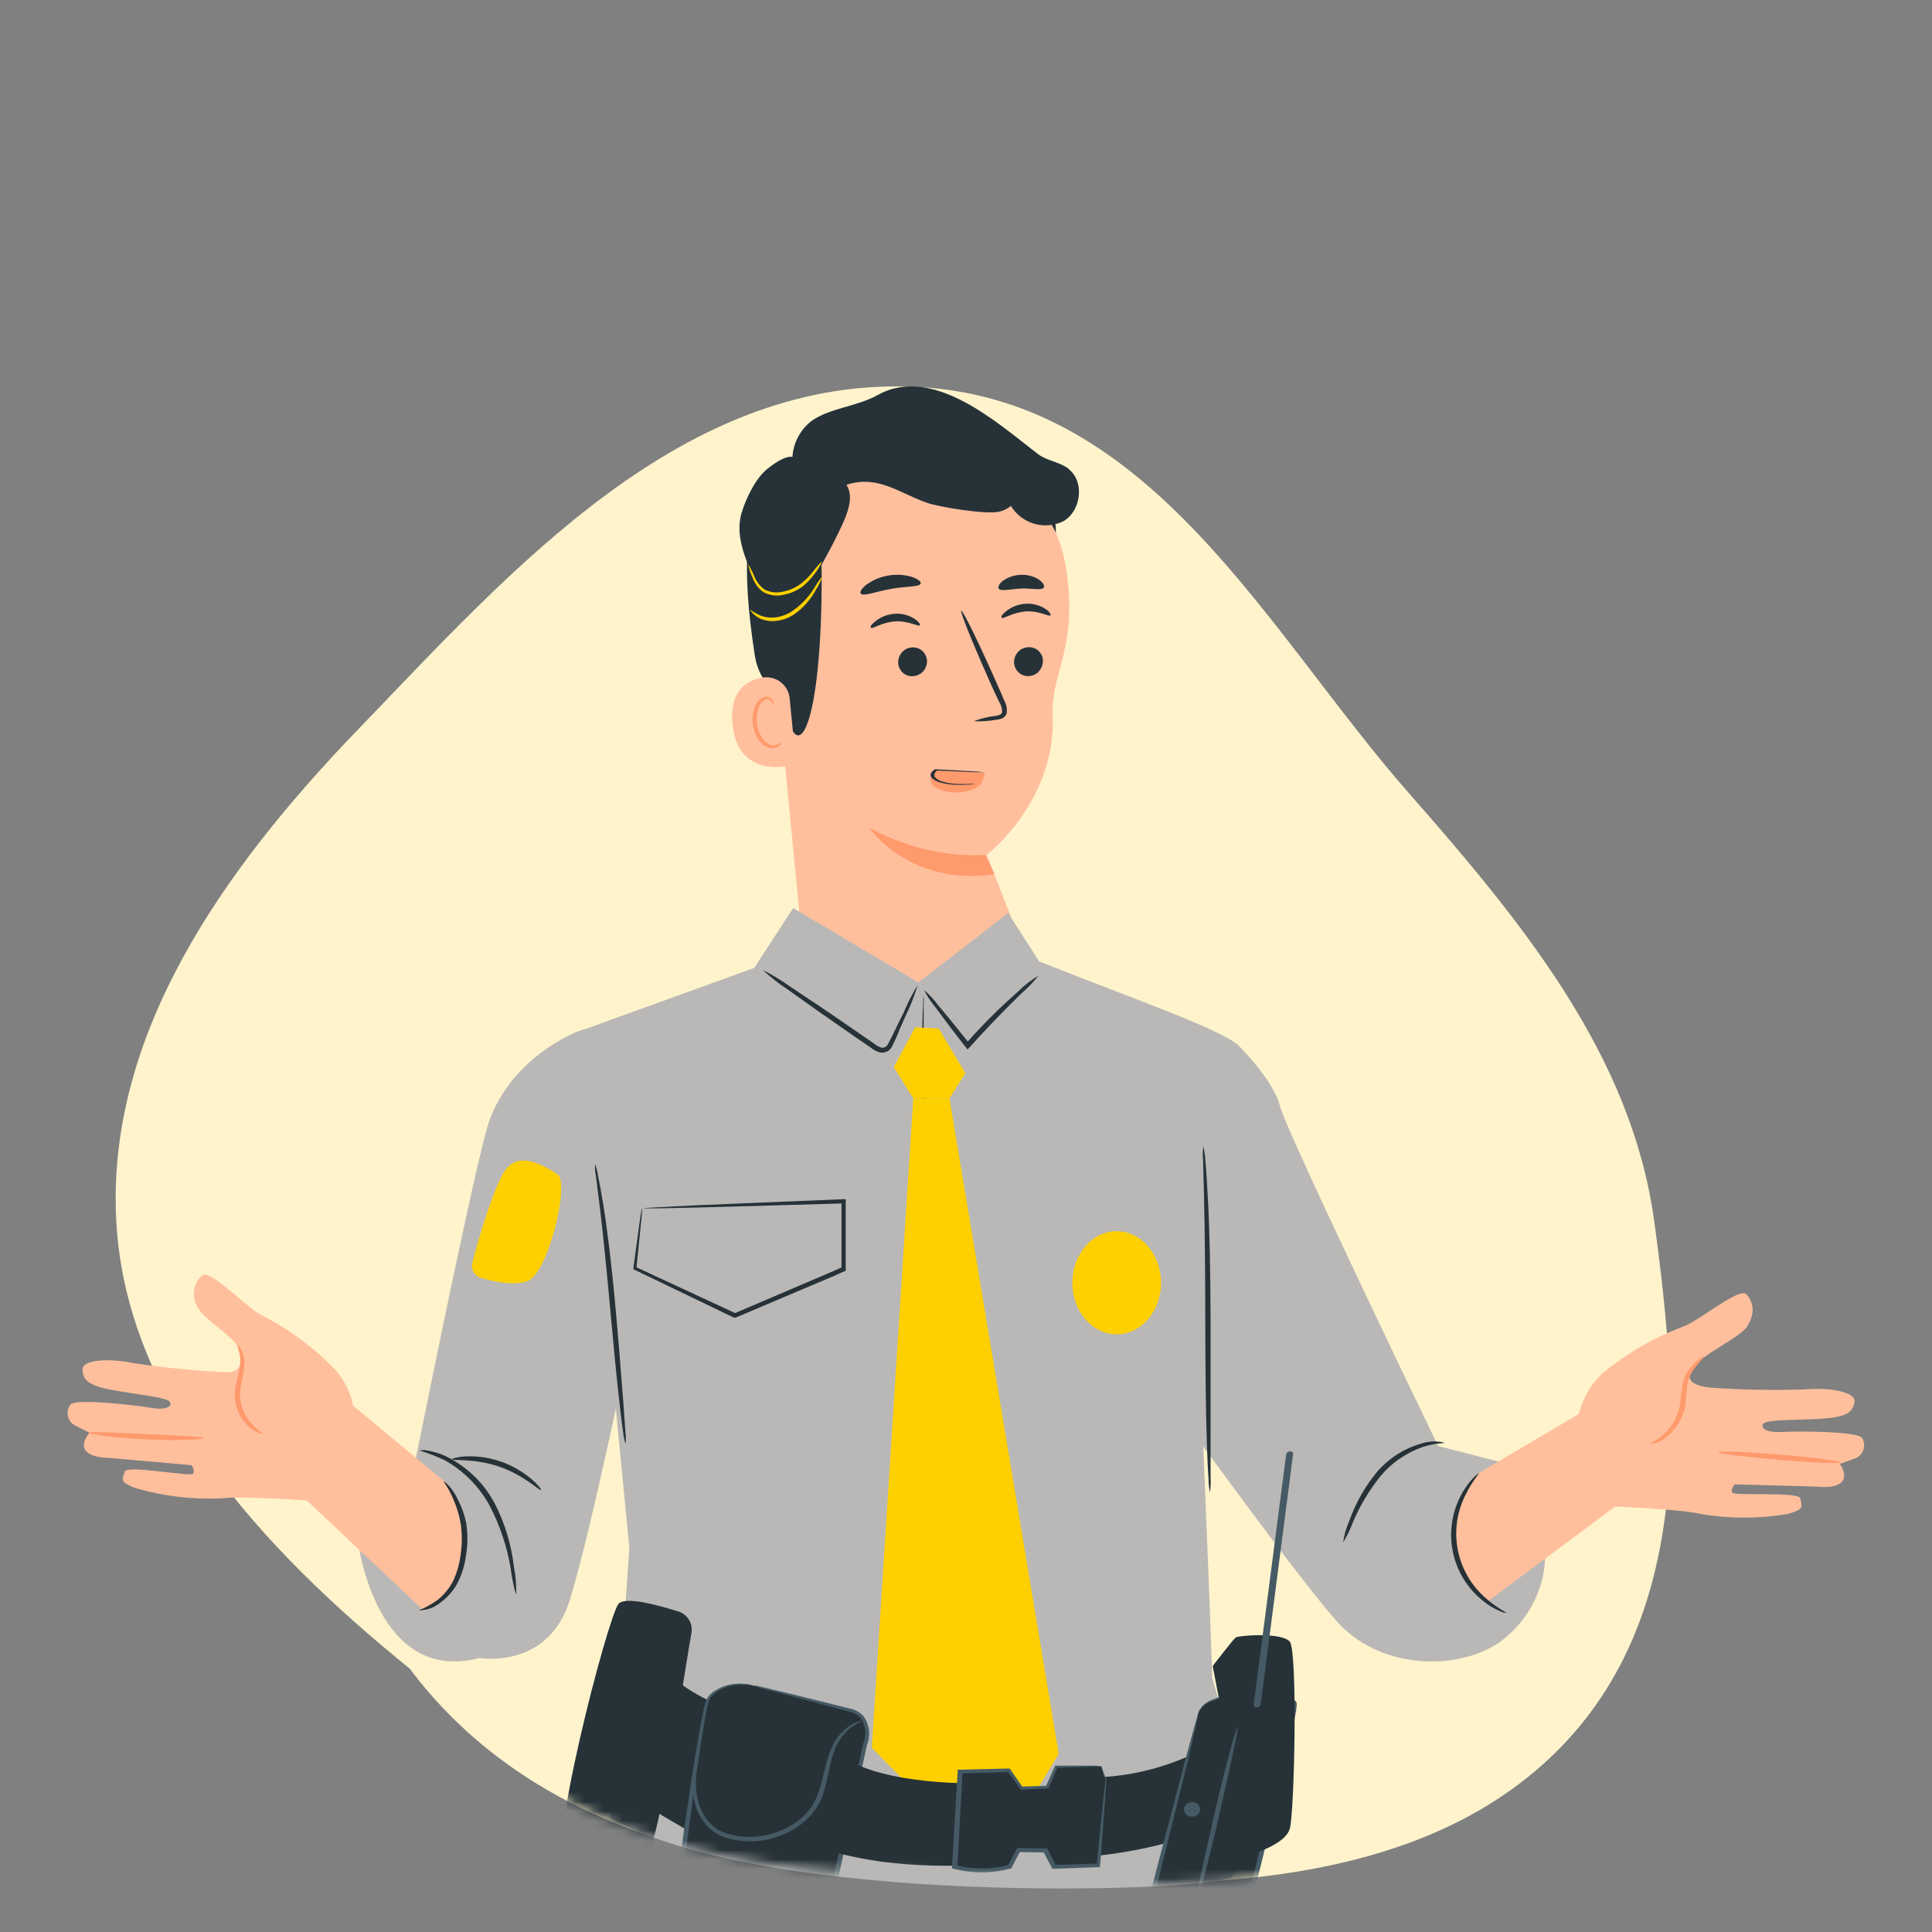<svg width="200" height="200" viewBox="0 0 200 200" fill="none" xmlns="http://www.w3.org/2000/svg">
<rect x="0" y="0" width="200" height="200" fill="#808080" stroke="none"/>
<path fill-rule="evenodd" clip-rule="evenodd" d="M95.319 40.078C119.449 41.558 131.159 65.398 145.909 82.178C157.869 95.778 168.929 109.408 171.249 126.448C173.929 146.128 175.519 168.608 159.629 182.728C143.679 196.888 117.929 195.818 95.319 193.888C72.109 194.328 53.349 187.348 42.419 172.738C26.899 160.178 13.049 144.918 12.039 126.448C10.989 107.248 22.919 90.178 37.089 75.488C52.939 59.058 70.819 38.578 95.329 40.078H95.319Z" fill="#FFF3CC"/>
<path d="M92.029 44.858L92.899 44.809C97.089 44.569 101.219 45.919 104.469 48.578C107.719 51.239 109.839 55.038 110.419 59.199C111.529 67.249 108.799 69.668 108.969 73.989C109.379 82.959 102.149 88.489 102.149 88.489L104.669 94.939C104.799 96.368 104.639 97.808 104.199 99.178C103.769 100.549 103.069 101.819 102.139 102.919C101.219 104.019 100.079 104.919 98.809 105.579C97.529 106.239 96.139 106.639 94.709 106.759C91.859 106.989 89.029 106.089 86.839 104.249C84.649 102.409 83.259 99.788 82.989 96.939L79.769 63.688C78.469 54.428 82.729 45.949 92.019 44.858H92.029Z" fill="#FFBF9D"/>
<path d="M101.969 88.498C97.819 88.738 93.599 87.648 89.969 85.678C89.969 85.678 94.089 91.778 102.969 90.498L101.969 88.498Z" fill="#FF9A6C"/>
<path d="M95.959 68.328C95.989 68.738 95.859 69.138 95.609 69.448C95.349 69.758 94.989 69.948 94.599 69.988C94.409 70.018 94.219 69.998 94.029 69.948C93.839 69.898 93.669 69.808 93.519 69.688C93.369 69.568 93.239 69.408 93.149 69.238C93.059 69.068 92.999 68.868 92.979 68.678C92.959 68.268 93.079 67.878 93.339 67.568C93.589 67.258 93.949 67.068 94.339 67.028C94.529 66.998 94.719 67.018 94.909 67.068C95.099 67.118 95.269 67.208 95.419 67.328C95.569 67.448 95.699 67.608 95.789 67.778C95.879 67.948 95.939 68.148 95.959 68.338V68.328Z" fill="#263238"/>
<path d="M108.749 63.697C108.599 63.877 107.589 63.207 106.209 63.297C104.829 63.387 103.859 64.097 103.709 63.967C103.559 63.827 103.769 63.587 104.189 63.247C104.759 62.797 105.459 62.537 106.189 62.497C106.909 62.457 107.619 62.647 108.219 63.027C108.649 63.327 108.809 63.617 108.749 63.707V63.697Z" fill="#263238"/>
<path d="M107.959 68.328C107.979 68.738 107.849 69.128 107.599 69.438C107.349 69.748 106.989 69.938 106.599 69.978C106.409 70.008 106.209 69.988 106.029 69.938C105.839 69.888 105.669 69.798 105.519 69.678C105.369 69.558 105.239 69.398 105.149 69.228C105.059 69.058 104.999 68.858 104.979 68.668C104.949 68.258 105.079 67.858 105.339 67.548C105.589 67.238 105.959 67.048 106.349 67.008C106.539 66.978 106.739 66.998 106.919 67.048C107.109 67.098 107.279 67.188 107.429 67.308C107.579 67.428 107.709 67.588 107.799 67.758C107.889 67.928 107.949 68.128 107.969 68.318L107.959 68.328Z" fill="#263238"/>
<path d="M95.219 64.727C95.079 64.907 94.059 64.247 92.679 64.327C91.299 64.407 90.339 65.137 90.179 64.997C90.019 64.857 90.239 64.617 90.669 64.277C91.239 63.827 91.929 63.577 92.649 63.537C93.369 63.487 94.079 63.677 94.679 64.067C95.129 64.367 95.289 64.657 95.219 64.737V64.727Z" fill="#263238"/>
<path d="M100.799 74.658C101.509 74.388 102.259 74.198 103.009 74.118C103.369 74.058 103.689 73.978 103.739 73.728C103.749 73.358 103.649 72.998 103.449 72.698C103.059 71.888 102.639 70.998 102.249 70.078C100.589 66.348 99.369 63.288 99.509 63.218C99.649 63.148 101.119 66.118 102.789 69.848C103.189 70.768 103.599 71.648 103.939 72.478C104.179 72.888 104.279 73.378 104.209 73.848C104.169 73.978 104.089 74.088 103.999 74.188C103.899 74.288 103.789 74.358 103.659 74.398C103.469 74.468 103.269 74.508 103.069 74.518C102.319 74.648 101.559 74.698 100.799 74.658Z" fill="#263238"/>
<path d="M95.319 60.397C95.199 60.777 93.809 60.677 92.209 60.967C90.609 61.257 89.329 61.777 89.089 61.437C88.989 61.287 89.189 60.917 89.689 60.527C90.369 60.037 91.149 59.717 91.969 59.577C92.789 59.437 93.629 59.487 94.429 59.727C95.029 59.937 95.359 60.207 95.309 60.397H95.319Z" fill="#263238"/>
<path d="M108.049 60.827C107.829 61.147 106.869 60.887 105.719 60.927C104.579 60.977 103.629 61.257 103.389 60.927C103.289 60.777 103.389 60.457 103.819 60.127C104.369 59.737 105.019 59.517 105.689 59.507C106.359 59.477 107.029 59.657 107.589 60.027C108.009 60.347 108.159 60.667 108.059 60.827H108.049Z" fill="#263238"/>
<path d="M109.309 55.148C109.309 55.148 106.629 49.678 103.839 48.518C100.479 47.128 99.279 50.808 96.099 50.128C92.919 49.448 89.719 48.098 86.669 50.688C83.339 53.528 85.059 55.288 85.059 59.278C85.109 75.438 82.429 80.158 81.159 72.628C81.019 71.818 78.669 71.268 78.129 67.798C77.419 63.278 76.929 57.748 77.759 54.458C78.459 51.688 79.899 49.718 82.589 47.478C86.799 43.948 92.829 43.538 96.959 43.708C101.089 43.888 109.279 48.098 109.309 55.148Z" fill="#263238"/>
<path d="M81.749 72.319C81.719 71.989 81.629 71.669 81.469 71.379C81.309 71.089 81.099 70.829 80.839 70.629C80.579 70.419 80.279 70.279 79.959 70.189C79.639 70.109 79.299 70.089 78.979 70.139C77.319 70.399 75.519 71.449 75.819 74.899C76.369 81.009 82.389 79.199 82.389 79.019C82.389 78.839 81.999 74.889 81.749 72.329V72.319Z" fill="#FFBF9D"/>
<path d="M80.859 76.829C80.859 76.829 80.759 76.918 80.589 77.019C80.339 77.148 80.049 77.178 79.779 77.109C79.119 76.928 78.479 75.948 78.359 74.859C78.299 74.338 78.359 73.808 78.519 73.308C78.559 73.109 78.649 72.928 78.769 72.778C78.899 72.629 79.059 72.499 79.239 72.428C79.359 72.388 79.489 72.388 79.609 72.428C79.729 72.469 79.829 72.549 79.889 72.659C79.989 72.819 79.959 72.948 79.989 72.959C80.019 72.959 80.109 72.849 80.039 72.599C79.989 72.448 79.899 72.319 79.769 72.239C79.589 72.129 79.369 72.088 79.169 72.138C78.919 72.209 78.699 72.349 78.519 72.528C78.339 72.709 78.209 72.939 78.139 73.189C77.929 73.739 77.849 74.338 77.919 74.928C78.069 76.159 78.809 77.258 79.709 77.428C79.879 77.459 80.049 77.459 80.219 77.418C80.389 77.379 80.539 77.299 80.669 77.189C80.859 77.019 80.879 76.879 80.859 76.868V76.829Z" fill="#FF9A6C"/>
<path d="M110.609 48.517C109.669 47.807 108.369 47.707 107.439 46.997C103.279 43.807 96.579 37.707 90.849 40.897C88.669 42.107 85.919 42.217 83.979 43.597C83.409 44.047 82.949 44.607 82.609 45.247C82.269 45.887 82.079 46.587 82.029 47.307C82.029 47.307 81.389 46.987 79.459 48.517C78.229 49.487 77.219 51.597 76.769 53.087C76.099 55.337 77.079 57.697 78.029 59.837C78.549 60.987 79.189 62.257 80.389 62.667C81.849 63.157 83.459 62.017 84.029 60.587C84.599 59.157 85.499 57.717 86.199 56.337C87.409 53.917 88.619 51.717 87.619 50.187C90.889 49.127 93.049 51.027 95.949 52.047C97.169 52.477 102.099 53.297 103.449 52.967C103.889 52.867 104.299 52.657 104.649 52.377C105.199 53.277 106.079 53.937 107.089 54.227C108.109 54.517 109.199 54.407 110.139 53.927C111.959 52.797 112.279 49.817 110.599 48.537L110.609 48.517Z" fill="#263238"/>
<path d="M77.429 58.388C77.709 58.828 77.949 59.298 78.139 59.788C78.359 60.278 78.709 60.708 79.149 61.028C79.739 61.328 80.409 61.408 81.049 61.248C81.709 61.118 82.339 60.848 82.889 60.438C83.329 60.098 83.729 59.708 84.079 59.278C84.389 58.858 84.729 58.458 85.099 58.098C84.899 58.588 84.629 59.038 84.289 59.438C83.949 59.908 83.549 60.338 83.099 60.698C82.519 61.138 81.839 61.438 81.129 61.568C80.399 61.748 79.639 61.638 78.989 61.268C78.509 60.918 78.139 60.418 77.929 59.858C77.709 59.388 77.539 58.888 77.439 58.378L77.429 58.388Z" fill="#FFD000"/>
<path d="M77.659 63.108C78.029 63.388 78.439 63.608 78.869 63.778C79.339 63.928 79.839 63.968 80.329 63.907C80.929 63.818 81.499 63.597 82.009 63.267C82.929 62.627 83.719 61.807 84.309 60.847C84.539 60.438 84.809 60.047 85.119 59.688C84.979 60.148 84.769 60.587 84.499 60.987C83.949 62.038 83.159 62.938 82.189 63.608C81.639 63.977 81.009 64.198 80.349 64.278C79.799 64.338 79.249 64.267 78.739 64.058C77.919 63.667 77.629 63.117 77.669 63.108H77.659Z" fill="#FFD000"/>
<path d="M96.669 79.627C96.459 79.967 96.349 80.317 96.329 80.667C96.309 80.837 96.349 81.007 96.469 81.157C96.579 81.317 96.759 81.457 96.989 81.577C97.229 81.727 97.529 81.837 97.869 81.917C98.209 81.997 98.579 82.037 98.949 82.037C99.619 82.037 100.269 81.917 100.779 81.687C101.289 81.467 101.629 81.157 101.729 80.817L101.969 80.047C100.579 79.847 96.789 79.677 96.679 79.617L96.669 79.627Z" fill="#FF9A6C"/>
<path d="M100.909 81.129C100.909 81.129 100.719 81.129 100.389 81.149C99.939 81.169 99.479 81.169 99.029 81.149C98.379 81.119 97.789 81.009 97.379 80.849C96.889 80.649 96.659 80.389 96.729 80.139C96.749 79.999 96.869 79.859 97.079 79.729L96.879 79.759C98.329 79.829 99.599 79.879 100.499 79.919C100.979 79.949 101.469 79.959 101.969 79.949C101.509 79.889 101.029 79.859 100.549 79.839C99.649 79.789 98.399 79.719 96.949 79.639H96.809L96.749 79.679C96.429 79.879 96.289 80.099 96.349 80.319C96.409 80.539 96.679 80.749 97.109 80.929C97.589 81.109 98.269 81.219 99.009 81.249C99.489 81.259 99.979 81.249 100.439 81.209C100.609 81.199 100.779 81.179 100.919 81.139L100.909 81.129Z" fill="#263238"/>
<path d="M60.449 106.578C59.919 106.578 52.339 109.608 50.339 117.048C48.339 124.488 42.889 151.778 42.889 151.778L37.099 159.798C37.099 159.798 38.979 174.428 49.609 171.638C49.609 171.638 56.709 172.878 58.969 165.678C61.229 158.478 65.619 137.008 65.619 137.008L60.439 106.578H60.449Z" fill="#B9B8B6"/>
<path d="M82.109 93.998L78.079 100.198L59.959 106.758L65.149 160.238L63.229 188.228C79.959 197.498 124.219 195.718 126.959 194.498C128.389 194.458 128.639 191.408 128.869 189.428C129.069 187.648 128.919 185.848 128.419 184.128L125.419 173.408C125.859 180.078 123.899 133.608 123.809 131.918L128.459 108.508C127.339 106.848 117.559 103.508 107.579 99.528L104.359 94.518L95.079 101.698L82.109 94.008V93.998Z" fill="#B9B8B6"/>
<path d="M127.969 107.998C127.969 107.998 131.769 111.648 132.489 114.468C133.209 117.278 148.869 149.688 148.869 149.688L156.649 151.698L158.729 155.818C159.939 158.178 160.269 160.878 159.659 163.438C159.039 166.008 157.519 168.288 155.349 169.918C155.079 170.118 154.799 170.298 154.499 170.458C150.269 172.878 142.739 172.758 138.339 167.788C134.169 163.078 121.959 146.168 121.959 146.168V125.468L127.959 107.988L127.969 107.998Z" fill="#B9B8B6"/>
<path d="M152.919 152.587L163.569 146.297L168.709 152.587L167.649 155.627L153.919 165.847C152.209 164.457 151.069 162.497 150.699 160.327C150.099 156.487 152.929 152.587 152.929 152.587H152.919Z" fill="#FFBF9D"/>
<path d="M149.539 149.338C149.539 149.438 148.629 149.338 147.289 149.788C145.559 150.388 144.029 151.448 142.869 152.858C141.719 154.298 140.769 155.888 140.049 157.588C139.779 158.318 139.439 159.018 139.039 159.678C139.149 158.908 139.359 158.148 139.679 157.438C140.309 155.648 141.249 153.978 142.439 152.508C143.659 151.018 145.319 149.938 147.169 149.428C147.929 149.178 148.749 149.148 149.519 149.348L149.539 149.338Z" fill="#263238"/>
<path d="M163.389 149.787C163.119 148.397 163.219 146.967 163.669 145.617C164.119 144.277 164.899 143.067 165.949 142.117C168.459 140.047 171.309 138.417 174.359 137.287C176.229 136.477 180.119 133.207 180.799 133.997C181.479 134.787 181.789 135.957 180.799 137.397C179.809 138.827 174.179 140.967 174.969 142.777C175.289 143.507 177.059 143.647 177.059 143.647C180.269 143.877 183.499 143.937 186.719 143.837C189.569 143.587 192.129 144.137 191.979 145.117C191.829 146.097 191.299 146.637 188.939 146.837C186.579 147.037 182.739 146.887 182.499 147.427C182.259 147.967 183.099 148.317 184.469 148.237C185.849 148.157 192.329 148.127 192.779 148.877C192.889 149.067 192.949 149.277 192.969 149.487C192.989 149.707 192.959 149.917 192.879 150.127C192.799 150.327 192.679 150.507 192.529 150.667C192.369 150.817 192.189 150.927 191.979 150.997L190.459 151.537C190.459 151.537 191.349 152.767 190.609 153.457C189.869 154.137 188.199 153.897 188.199 153.897L179.589 153.657C179.589 153.657 179.099 154.167 179.339 154.527C179.579 154.877 186.329 154.387 186.379 155.127C186.429 155.867 187.019 156.207 184.999 156.737C182.049 157.227 179.039 157.227 176.099 156.737C174.279 156.237 166.659 155.937 166.659 155.937L163.419 149.807L163.389 149.787Z" fill="#FFBF9D"/>
<path d="M46.429 153.707L36.469 145.447L30.749 151.887L31.449 155.037L43.899 166.757C45.749 165.697 47.139 163.997 47.809 161.987C49.049 158.437 46.429 153.717 46.429 153.717V153.707Z" fill="#FFBF9D"/>
<path d="M36.359 149.747C36.789 148.397 36.869 146.967 36.579 145.577C36.299 144.187 35.669 142.897 34.749 141.827C32.479 139.477 29.839 137.527 26.919 136.067C25.169 135.007 21.689 131.337 20.909 132.037C20.449 132.457 20.149 133.027 20.079 133.647C20.009 134.267 20.159 134.887 20.519 135.407C21.329 136.947 25.209 138.727 25.069 140.707C25.059 140.897 24.999 141.087 24.919 141.257C24.829 141.427 24.709 141.577 24.569 141.707C24.419 141.827 24.259 141.927 24.079 141.987C23.899 142.047 23.709 142.067 23.519 142.057C20.309 141.907 17.109 141.597 13.919 141.127C11.109 140.547 8.509 140.787 8.539 141.777C8.569 142.767 9.049 143.387 11.369 143.847C13.689 144.307 17.519 144.647 17.649 145.177C17.779 145.697 16.969 145.987 15.609 145.737C14.249 145.487 7.809 144.727 7.289 145.407C7.159 145.577 7.069 145.777 7.029 145.987C6.989 146.197 6.989 146.417 7.039 146.627C7.089 146.837 7.189 147.027 7.319 147.197C7.449 147.367 7.629 147.497 7.819 147.597L9.269 148.317C9.269 148.317 8.249 149.437 8.899 150.197C9.549 150.957 11.239 150.917 11.239 150.917L19.819 151.677C19.819 151.677 20.249 152.247 19.959 152.567C19.669 152.887 13.049 151.617 12.909 152.347C12.769 153.077 12.149 153.347 14.089 154.067C16.959 154.897 19.959 155.247 22.949 155.107C24.819 154.827 32.429 155.377 32.429 155.377L36.389 149.757L36.359 149.747Z" fill="#FFBF9D"/>
<path d="M107.509 100.998C106.969 101.668 106.369 102.298 105.719 102.858C104.579 103.968 103.029 105.518 101.389 107.298C101.039 107.678 100.699 108.048 100.379 108.408L100.159 108.638L99.959 108.388C98.689 106.778 97.589 105.298 96.809 104.238C96.359 103.698 95.969 103.118 95.659 102.488C96.189 102.948 96.679 103.458 97.089 104.028C97.939 105.028 99.089 106.448 100.379 108.058H99.969L100.979 106.938C102.389 105.408 103.889 103.958 105.459 102.578C106.079 101.968 106.769 101.438 107.509 100.998Z" fill="#263238"/>
<path d="M61.589 120.499C61.739 120.859 61.839 121.229 61.889 121.609C62.039 122.329 62.239 123.389 62.449 124.689C62.869 127.299 63.309 130.919 63.679 134.929C64.049 138.939 64.319 142.579 64.529 145.209C64.609 146.429 64.689 147.469 64.749 148.319C64.799 148.699 64.799 149.089 64.749 149.469C64.639 149.099 64.559 148.729 64.519 148.339C64.409 147.609 64.269 146.539 64.129 145.229C63.819 142.609 63.489 138.979 63.119 134.969C62.749 130.959 62.389 127.349 62.069 124.769C61.919 123.559 61.789 122.519 61.679 121.669C61.599 121.279 61.569 120.879 61.589 120.479V120.499Z" fill="#263238"/>
<path d="M124.569 118.668C124.679 119.128 124.749 119.588 124.769 120.058C124.859 120.968 124.949 122.268 125.029 123.898C125.219 127.118 125.299 131.628 125.319 136.568V153.078C125.349 153.548 125.319 154.018 125.259 154.488C125.159 154.028 125.099 153.558 125.109 153.088C125.039 152.178 124.979 150.868 124.929 149.248C124.819 146.028 124.779 141.518 124.769 136.578C124.769 131.638 124.719 127.148 124.639 123.918C124.599 122.378 124.569 121.088 124.539 120.078C124.499 119.608 124.509 119.138 124.559 118.668H124.569Z" fill="#263238"/>
<path d="M53.419 165.118C53.169 164.208 52.979 163.278 52.859 162.328C52.479 160.078 51.749 157.908 50.699 155.888C49.629 153.908 48.009 152.268 46.049 151.168C45.199 150.768 44.329 150.428 43.429 150.158C43.699 150.098 43.969 150.098 44.239 150.158C44.939 150.278 45.619 150.488 46.249 150.798C48.369 151.858 50.099 153.538 51.209 155.628C52.279 157.698 52.949 159.948 53.209 162.268C53.399 163.208 53.469 164.168 53.419 165.118Z" fill="#263238"/>
<path d="M55.999 154.247C55.889 154.377 54.289 152.727 51.679 151.827C49.069 150.937 46.849 151.237 46.799 151.067C46.749 150.897 49.109 150.347 51.859 151.307C54.609 152.267 56.129 154.177 56.009 154.237L55.999 154.247Z" fill="#263238"/>
<path d="M96.859 191.658C96.809 191.358 96.789 191.058 96.799 190.758C96.799 190.118 96.799 189.258 96.739 188.178C96.689 185.888 96.629 182.658 96.549 178.688C96.359 170.638 96.109 159.588 95.819 147.378C95.529 135.178 95.379 124.068 95.389 116.058C95.389 112.028 95.429 108.818 95.479 106.558C95.479 105.478 95.539 104.618 95.559 103.978C95.559 103.678 95.569 103.378 95.619 103.078C95.639 103.378 95.639 103.678 95.619 103.978V106.558C95.619 108.848 95.669 112.088 95.699 116.048C95.779 124.098 96.009 135.138 96.289 147.358C96.559 159.588 96.809 170.658 96.869 178.668V188.168C96.869 189.248 96.869 190.108 96.829 190.748C96.859 191.048 96.869 191.348 96.859 191.648V191.658Z" fill="#263238"/>
<path d="M45.959 153.369C45.959 153.299 46.769 153.909 47.409 155.249C47.799 156.009 48.089 156.819 48.259 157.659C48.429 158.729 48.429 159.809 48.259 160.879C48.139 161.949 47.819 162.989 47.329 163.939C46.899 164.709 46.309 165.379 45.589 165.899C44.959 166.419 44.169 166.709 43.349 166.709C44.059 166.419 44.729 166.039 45.349 165.589C45.979 165.069 46.509 164.429 46.889 163.699C47.319 162.789 47.589 161.809 47.699 160.809C47.839 159.809 47.839 158.789 47.699 157.779C47.559 156.949 47.329 156.139 46.999 155.369C46.499 154.089 45.889 153.419 45.969 153.369H45.959Z" fill="#263238"/>
<path d="M155.899 166.968C155.899 166.968 155.639 166.968 155.229 166.768C154.649 166.518 154.109 166.188 153.619 165.798C151.929 164.498 150.779 162.628 150.379 160.538C149.979 158.448 150.349 156.278 151.429 154.448C151.749 153.898 152.129 153.388 152.569 152.938C152.879 152.628 153.089 152.488 153.109 152.508C153.129 152.528 152.469 153.258 151.769 154.628C150.829 156.408 150.529 158.458 150.909 160.428C151.289 162.408 152.339 164.188 153.869 165.498C155.019 166.508 155.939 166.878 155.899 166.968Z" fill="#263238"/>
<path d="M176.369 140.408C176.439 140.468 175.969 140.918 175.379 141.698C175.039 142.148 174.809 142.658 174.699 143.208C174.569 143.828 174.589 144.558 174.479 145.348C174.379 146.028 174.149 146.688 173.799 147.288C173.449 147.888 172.979 148.398 172.429 148.808C172.009 149.188 171.469 149.418 170.899 149.468C170.859 149.378 171.459 149.158 172.189 148.498C173.129 147.668 173.749 146.528 173.939 145.278C173.989 144.548 174.089 143.828 174.209 143.108C174.359 142.508 174.659 141.958 175.079 141.498C175.419 141.038 175.859 140.658 176.379 140.398L176.369 140.408Z" fill="#FF9A6C"/>
<path d="M21.099 148.878C21.099 149.028 18.419 149.168 15.109 149.008C11.799 148.848 9.139 148.458 9.159 148.308C9.179 148.158 11.839 148.308 15.129 148.458C18.419 148.608 21.099 148.718 21.099 148.878Z" fill="#FF9A6C"/>
<path d="M27.199 148.418C27.199 148.478 26.559 148.368 25.809 147.738C25.319 147.308 24.929 146.788 24.669 146.188C24.409 145.598 24.279 144.948 24.299 144.298C24.359 143.608 24.479 142.928 24.669 142.268C24.809 141.738 24.879 141.198 24.869 140.658C24.819 140.168 24.709 139.698 24.539 139.238C24.539 139.178 25.129 139.608 25.259 140.618C25.329 141.188 25.289 141.768 25.159 142.328C25.009 142.968 24.899 143.618 24.849 144.268C24.829 145.438 25.279 146.558 26.079 147.408C26.699 148.128 27.249 148.338 27.209 148.418H27.199Z" fill="#FF9A6C"/>
<path d="M177.869 150.329C177.869 150.179 180.739 150.289 184.249 150.579C187.759 150.869 190.599 151.239 190.589 151.389C190.589 151.529 187.719 151.429 184.209 151.129C180.699 150.829 177.859 150.479 177.869 150.329Z" fill="#FF9A6C"/>
<path d="M94.999 101.968C94.679 103.038 94.269 104.088 93.779 105.088C93.559 105.568 93.339 106.098 93.099 106.628C92.869 107.238 92.599 107.838 92.299 108.418C92.179 108.608 92.009 108.768 91.809 108.858C91.609 108.948 91.379 108.988 91.159 108.968C90.769 108.868 90.409 108.678 90.099 108.418L88.199 107.118C85.609 105.328 83.279 103.678 81.609 102.478C80.669 101.868 79.789 101.178 78.969 100.418C79.969 100.918 80.919 101.498 81.829 102.158C83.559 103.298 85.929 104.878 88.519 106.678L90.409 107.978C90.659 108.188 90.939 108.358 91.259 108.458C91.389 108.468 91.519 108.458 91.629 108.388C91.739 108.328 91.839 108.238 91.899 108.128C92.509 107.018 93.019 105.818 93.509 104.908C93.929 103.888 94.429 102.898 95.009 101.958L94.999 101.968Z" fill="#263238"/>
<path d="M99.929 111.088L98.289 113.708H94.539L92.529 110.458L94.739 106.348L97.169 106.468L99.929 111.088Z" fill="#FFD000"/>
<path d="M98.289 113.707L109.599 181.557L102.409 193.407L90.249 180.917L94.539 113.707H98.289Z" fill="#FFD000"/>
<path d="M120.189 132.797C120.189 135.737 118.139 138.127 115.599 138.127C113.059 138.127 111.009 135.737 111.009 132.797C111.009 129.857 113.059 127.457 115.599 127.457C118.139 127.457 120.189 129.857 120.189 132.797Z" fill="#FFD000"/>
<path d="M72.899 139.707L83.249 135.287L72.899 139.707Z" fill="#263238"/>
<path d="M48.889 130.768C48.729 131.458 49.159 132.138 49.849 132.298C51.159 132.688 53.209 133.118 54.599 132.618C56.779 131.818 58.999 122.398 57.719 121.568C55.519 120.128 53.419 119.368 52.199 121.288C51.179 122.828 49.559 128.048 48.889 130.768Z" fill="#FFD000"/>
<path d="M66.469 125.099C66.469 125.099 66.589 125.099 66.839 125.049L67.979 124.979L72.299 124.759L87.339 124.139H87.549V131.549L87.409 131.609C87.119 131.739 86.789 131.859 86.509 132.009L76.149 136.399H75.969L65.669 131.439L65.569 131.389V131.279C65.819 129.349 66.039 127.809 66.189 126.679C66.259 126.189 66.329 125.779 66.369 125.489C66.409 125.199 66.429 125.079 66.449 125.099C66.459 125.249 66.459 125.399 66.449 125.539C66.449 125.869 66.389 126.269 66.339 126.769C66.229 127.879 66.079 129.409 65.879 131.289L65.799 131.149L76.179 135.969H75.999L86.349 131.549L87.249 131.149L87.109 131.369V124.349L87.349 124.579L72.429 124.999L68.059 125.089H66.489L66.469 125.099Z" fill="#263238"/>
<mask id="mask0_705_26234" style="mask-type:alpha" maskUnits="userSpaceOnUse" x="11" y="40" width="162" height="156">
<path fill-rule="evenodd" clip-rule="evenodd" d="M95.319 40.078C119.449 41.558 131.159 65.398 145.909 82.178C157.869 95.778 168.929 109.408 171.249 126.448C173.929 146.128 175.519 168.608 159.629 182.728C143.679 196.888 117.929 195.818 95.319 193.888C72.109 194.328 53.349 187.348 42.419 172.738C26.899 160.178 13.049 144.918 12.039 126.448C10.989 107.248 22.919 90.178 37.089 75.488C52.939 59.058 70.819 38.578 95.329 40.078H95.319Z" fill="#FFF3CC"/>
</mask>
<g mask="url(#mask0_705_26234)">
<path d="M71.589 168.976C71.729 167.956 71.069 167.006 70.069 166.776C67.989 166.126 64.759 165.256 64.039 166.016C62.989 167.136 56.119 193.166 58.449 194.906C60.499 196.346 63.169 196.566 65.429 195.486C67.909 194.346 70.509 174.996 71.589 168.976Z" fill="#263238"/>
<path d="M66.729 186.758C66.929 187.068 72.799 190.408 72.799 190.408L75.839 177.178C75.839 177.178 70.699 175.048 69.929 173.688C69.159 172.328 66.729 186.758 66.729 186.758Z" fill="#263238"/>
<path d="M77.999 174.498C76.589 174.118 75.089 174.398 73.909 175.258C73.669 175.438 73.459 175.658 73.309 175.918C72.689 177.028 70.479 193.648 70.479 193.648L83.379 197.748L86.169 195.958L89.549 180.568C89.549 180.568 90.499 177.958 88.269 177.148C87.559 176.888 81.129 175.278 77.989 174.498H77.999Z" fill="#263238"/>
<path d="M77.999 174.498C78.089 174.498 78.179 174.498 78.269 174.498L79.029 174.668L81.989 175.378L86.619 176.528L88.009 176.878C88.529 176.978 89.009 177.248 89.369 177.638C89.999 178.488 90.149 179.608 89.759 180.588C88.809 184.968 87.669 190.238 86.439 195.978V196.058L86.359 196.108L83.559 197.908L83.449 197.988L83.319 197.938L81.949 197.508L70.409 193.838L70.229 193.778V193.618C71.129 187.068 71.949 181.478 72.729 177.508C72.839 177.018 72.929 176.548 73.079 176.108C73.239 175.668 73.549 175.298 73.959 175.068C74.589 174.638 75.319 174.378 76.089 174.308C76.569 174.258 77.049 174.278 77.519 174.368C77.679 174.398 77.839 174.438 77.989 174.498C77.369 174.398 76.729 174.378 76.109 174.448C75.389 174.528 74.709 174.788 74.109 175.208C73.759 175.438 73.489 175.778 73.349 176.168C73.229 176.578 73.139 177.058 73.049 177.538C72.349 181.488 71.599 187.098 70.729 193.648L70.569 193.428L82.119 197.078L83.499 197.508H83.259L86.049 195.718L85.949 195.858C87.229 190.128 88.389 184.858 89.369 180.478C89.719 179.598 89.619 178.608 89.079 177.828C88.759 177.488 88.339 177.258 87.879 177.178L86.499 176.818L81.949 175.588L78.999 174.818L78.239 174.588C78.159 174.568 78.079 174.538 77.999 174.498Z" fill="#455A64"/>
<path d="M89.259 178.147C88.889 178.327 88.529 178.537 88.189 178.757C87.349 179.397 86.709 180.267 86.369 181.267C85.879 182.487 85.759 184.047 85.199 185.737C84.889 186.657 84.369 187.507 83.679 188.197C82.899 188.967 81.969 189.567 80.949 189.957C78.899 190.817 76.599 190.837 74.539 190.017C73.719 189.607 73.029 188.967 72.569 188.177C72.179 187.537 71.919 186.827 71.809 186.087C71.679 185.047 71.719 183.997 71.919 182.967C71.959 182.587 72.049 182.217 72.179 181.847C72.199 182.227 72.179 182.607 72.119 182.987C71.999 183.997 72.019 185.017 72.169 186.027C72.299 186.717 72.549 187.387 72.929 187.987C73.369 188.707 74.009 189.277 74.769 189.637C76.699 190.367 78.839 190.327 80.739 189.527C81.699 189.167 82.569 188.607 83.299 187.887C83.929 187.247 84.419 186.467 84.709 185.607C85.269 183.987 85.469 182.407 85.989 181.147C86.389 180.107 87.099 179.217 88.029 178.597C88.299 178.427 88.589 178.297 88.899 178.197C89.019 178.157 89.149 178.127 89.269 178.127L89.259 178.147Z" fill="#455A64"/>
<path d="M83.309 190.877C85.879 191.707 88.529 192.327 91.199 192.717C94.659 193.157 98.149 193.257 101.619 193.017L102.549 184.587C102.549 184.587 93.029 185.047 87.959 182.307L83.299 190.867L83.309 190.877Z" fill="#263238"/>
<path d="M112.079 184.007L110.969 192.357C110.969 192.357 117.639 191.987 122.709 190.157L124.229 181.227C120.469 183.137 116.289 184.087 112.079 184.007Z" fill="#263238"/>
<path d="M114.029 182.848L109.349 182.898L108.429 185.018L105.739 185.108L104.429 183.268L99.369 183.408L98.799 193.318C100.659 193.808 102.609 193.808 104.469 193.318L105.399 191.578L108.199 191.618L109.069 193.318L113.679 193.168L114.439 184.318L114.019 182.858L114.029 182.848Z" fill="#263238"/>
<path d="M114.029 182.847C114.089 182.957 114.139 183.067 114.169 183.187L114.539 184.257C114.439 185.947 114.209 189.057 113.879 193.127V193.287H113.699L109.089 193.457H108.939L108.879 193.337C108.599 192.807 108.299 192.227 107.989 191.647L108.199 191.767L105.399 191.727L105.629 191.607C105.339 192.157 105.019 192.747 104.709 193.347L104.659 193.437H104.569C102.739 193.927 100.819 193.957 98.979 193.517L98.739 193.457L98.549 193.407V193.257C98.759 189.737 98.959 186.387 99.139 183.387V183.197H99.349L104.409 183.077H104.529L104.589 183.167L105.879 185.027L105.709 184.947L108.399 184.867L108.249 184.967C108.599 184.207 108.919 183.497 109.199 182.857L109.239 182.777H112.849C113.249 182.777 113.649 182.777 114.039 182.827C113.619 182.877 113.199 182.897 112.779 182.897L109.359 183.007L109.479 182.927C109.209 183.567 108.919 184.267 108.579 185.047V185.137H108.469L105.779 185.257H105.669L105.619 185.177C105.189 184.597 104.759 183.977 104.289 183.337L104.479 183.427L99.419 183.587L99.649 183.387C99.479 186.427 99.289 189.767 99.099 193.297L98.929 193.077L99.169 193.127C100.909 193.537 102.719 193.517 104.449 193.057L104.309 193.167L105.239 191.427L105.299 191.297H105.459L108.259 191.347H108.409L108.469 191.467L109.339 193.167L109.119 193.057L113.729 192.917L113.529 193.087C113.919 189.037 114.229 185.917 114.429 184.247C114.319 183.817 114.229 183.487 114.159 183.187C114.109 183.077 114.069 182.957 114.039 182.847H114.029Z" fill="#455A64"/>
<path d="M123.989 177.548L119.439 195.458C119.439 195.458 122.619 197.428 124.249 197.308C125.879 197.188 129.829 194.878 129.829 194.878C129.829 194.878 134.429 176.718 134.039 176.248C133.649 175.778 131.799 174.378 130.749 174.328C129.989 174.328 126.949 175.488 125.289 176.138C124.659 176.368 124.169 176.898 123.989 177.538V177.548Z" fill="#263238"/>
<path d="M123.989 177.547C124.009 177.347 124.079 177.147 124.189 176.977C124.529 176.447 125.059 176.057 125.669 175.887C126.429 175.577 127.359 175.197 128.459 174.797C129.049 174.577 129.659 174.387 130.269 174.237C130.639 174.147 131.029 174.177 131.389 174.317C131.739 174.437 132.069 174.597 132.379 174.777C133.049 175.157 133.669 175.627 134.199 176.177C134.249 176.387 134.249 176.607 134.199 176.827C134.199 177.007 134.149 177.187 134.119 177.377C134.059 177.747 133.989 178.137 133.919 178.507C133.619 180.027 133.259 181.647 132.869 183.357C132.109 186.767 131.169 190.497 130.189 194.417C130.139 194.587 130.109 194.747 130.059 194.907V194.997L129.979 195.047C129.109 195.537 128.249 196.007 127.359 196.427C126.479 196.887 125.549 197.227 124.579 197.457C124.069 197.527 123.549 197.487 123.059 197.337C122.599 197.207 122.149 197.047 121.719 196.847C120.899 196.487 120.099 196.067 119.339 195.607L119.199 195.527L119.239 195.387L122.619 182.487C123.039 180.967 123.379 179.707 123.619 178.807L123.909 177.837C123.939 177.717 123.979 177.607 124.029 177.507C124.029 177.627 124.019 177.747 123.979 177.857C123.929 178.117 123.849 178.437 123.769 178.847C123.559 179.757 123.259 181.007 122.899 182.547C122.099 185.777 120.989 190.237 119.699 195.447L119.599 195.237C120.349 195.687 121.129 196.087 121.929 196.437C122.719 196.847 123.609 197.047 124.499 197.007C125.409 196.777 126.289 196.437 127.129 196.017C127.999 195.597 128.869 195.137 129.709 194.647L129.599 194.787C129.639 194.617 129.679 194.457 129.729 194.287C130.689 190.367 131.599 186.647 132.439 183.247C132.839 181.547 133.199 179.927 133.539 178.407C133.609 178.027 133.679 177.647 133.749 177.287L133.839 176.747V176.477C133.839 176.417 133.839 176.267 133.839 176.307C133.339 175.797 132.769 175.357 132.149 174.997C131.629 174.597 130.979 174.407 130.319 174.467C129.719 174.607 129.119 174.777 128.539 174.987C127.439 175.357 126.499 175.747 125.729 176.007C125.139 176.147 124.619 176.487 124.259 176.967C124.049 177.307 124.019 177.547 123.989 177.537V177.547Z" fill="#455A64"/>
<path d="M123.229 188.037C122.809 187.987 122.519 187.607 122.569 187.187V187.157C122.699 186.737 123.139 186.487 123.569 186.577C123.989 186.627 124.279 187.007 124.229 187.427V187.457C124.099 187.877 123.659 188.137 123.229 188.037Z" fill="#455A64"/>
<path d="M129.279 192.026C129.279 192.026 133.029 191.036 133.519 189.306C134.009 187.576 134.339 170.946 133.519 169.946C132.699 168.946 128.209 169.296 127.919 169.516C127.629 169.736 125.539 172.466 125.539 172.466L129.289 192.036L129.279 192.026Z" fill="#263238"/>
<path d="M130.509 176.427C131.619 167.797 132.739 159.167 133.859 150.537C133.909 150.127 133.189 150.167 133.139 150.587C132.019 159.207 130.899 167.837 129.779 176.467C129.729 176.887 130.449 176.837 130.509 176.427Z" fill="#455A64"/>
<path d="M128.099 178.848C128.239 178.848 127.339 183.018 126.159 188.128C124.979 193.238 123.879 197.338 123.729 197.308C123.579 197.278 124.489 193.128 125.659 188.028C126.829 182.928 127.959 178.798 128.099 178.848Z" fill="#455A64"/>
</g>
</svg>
